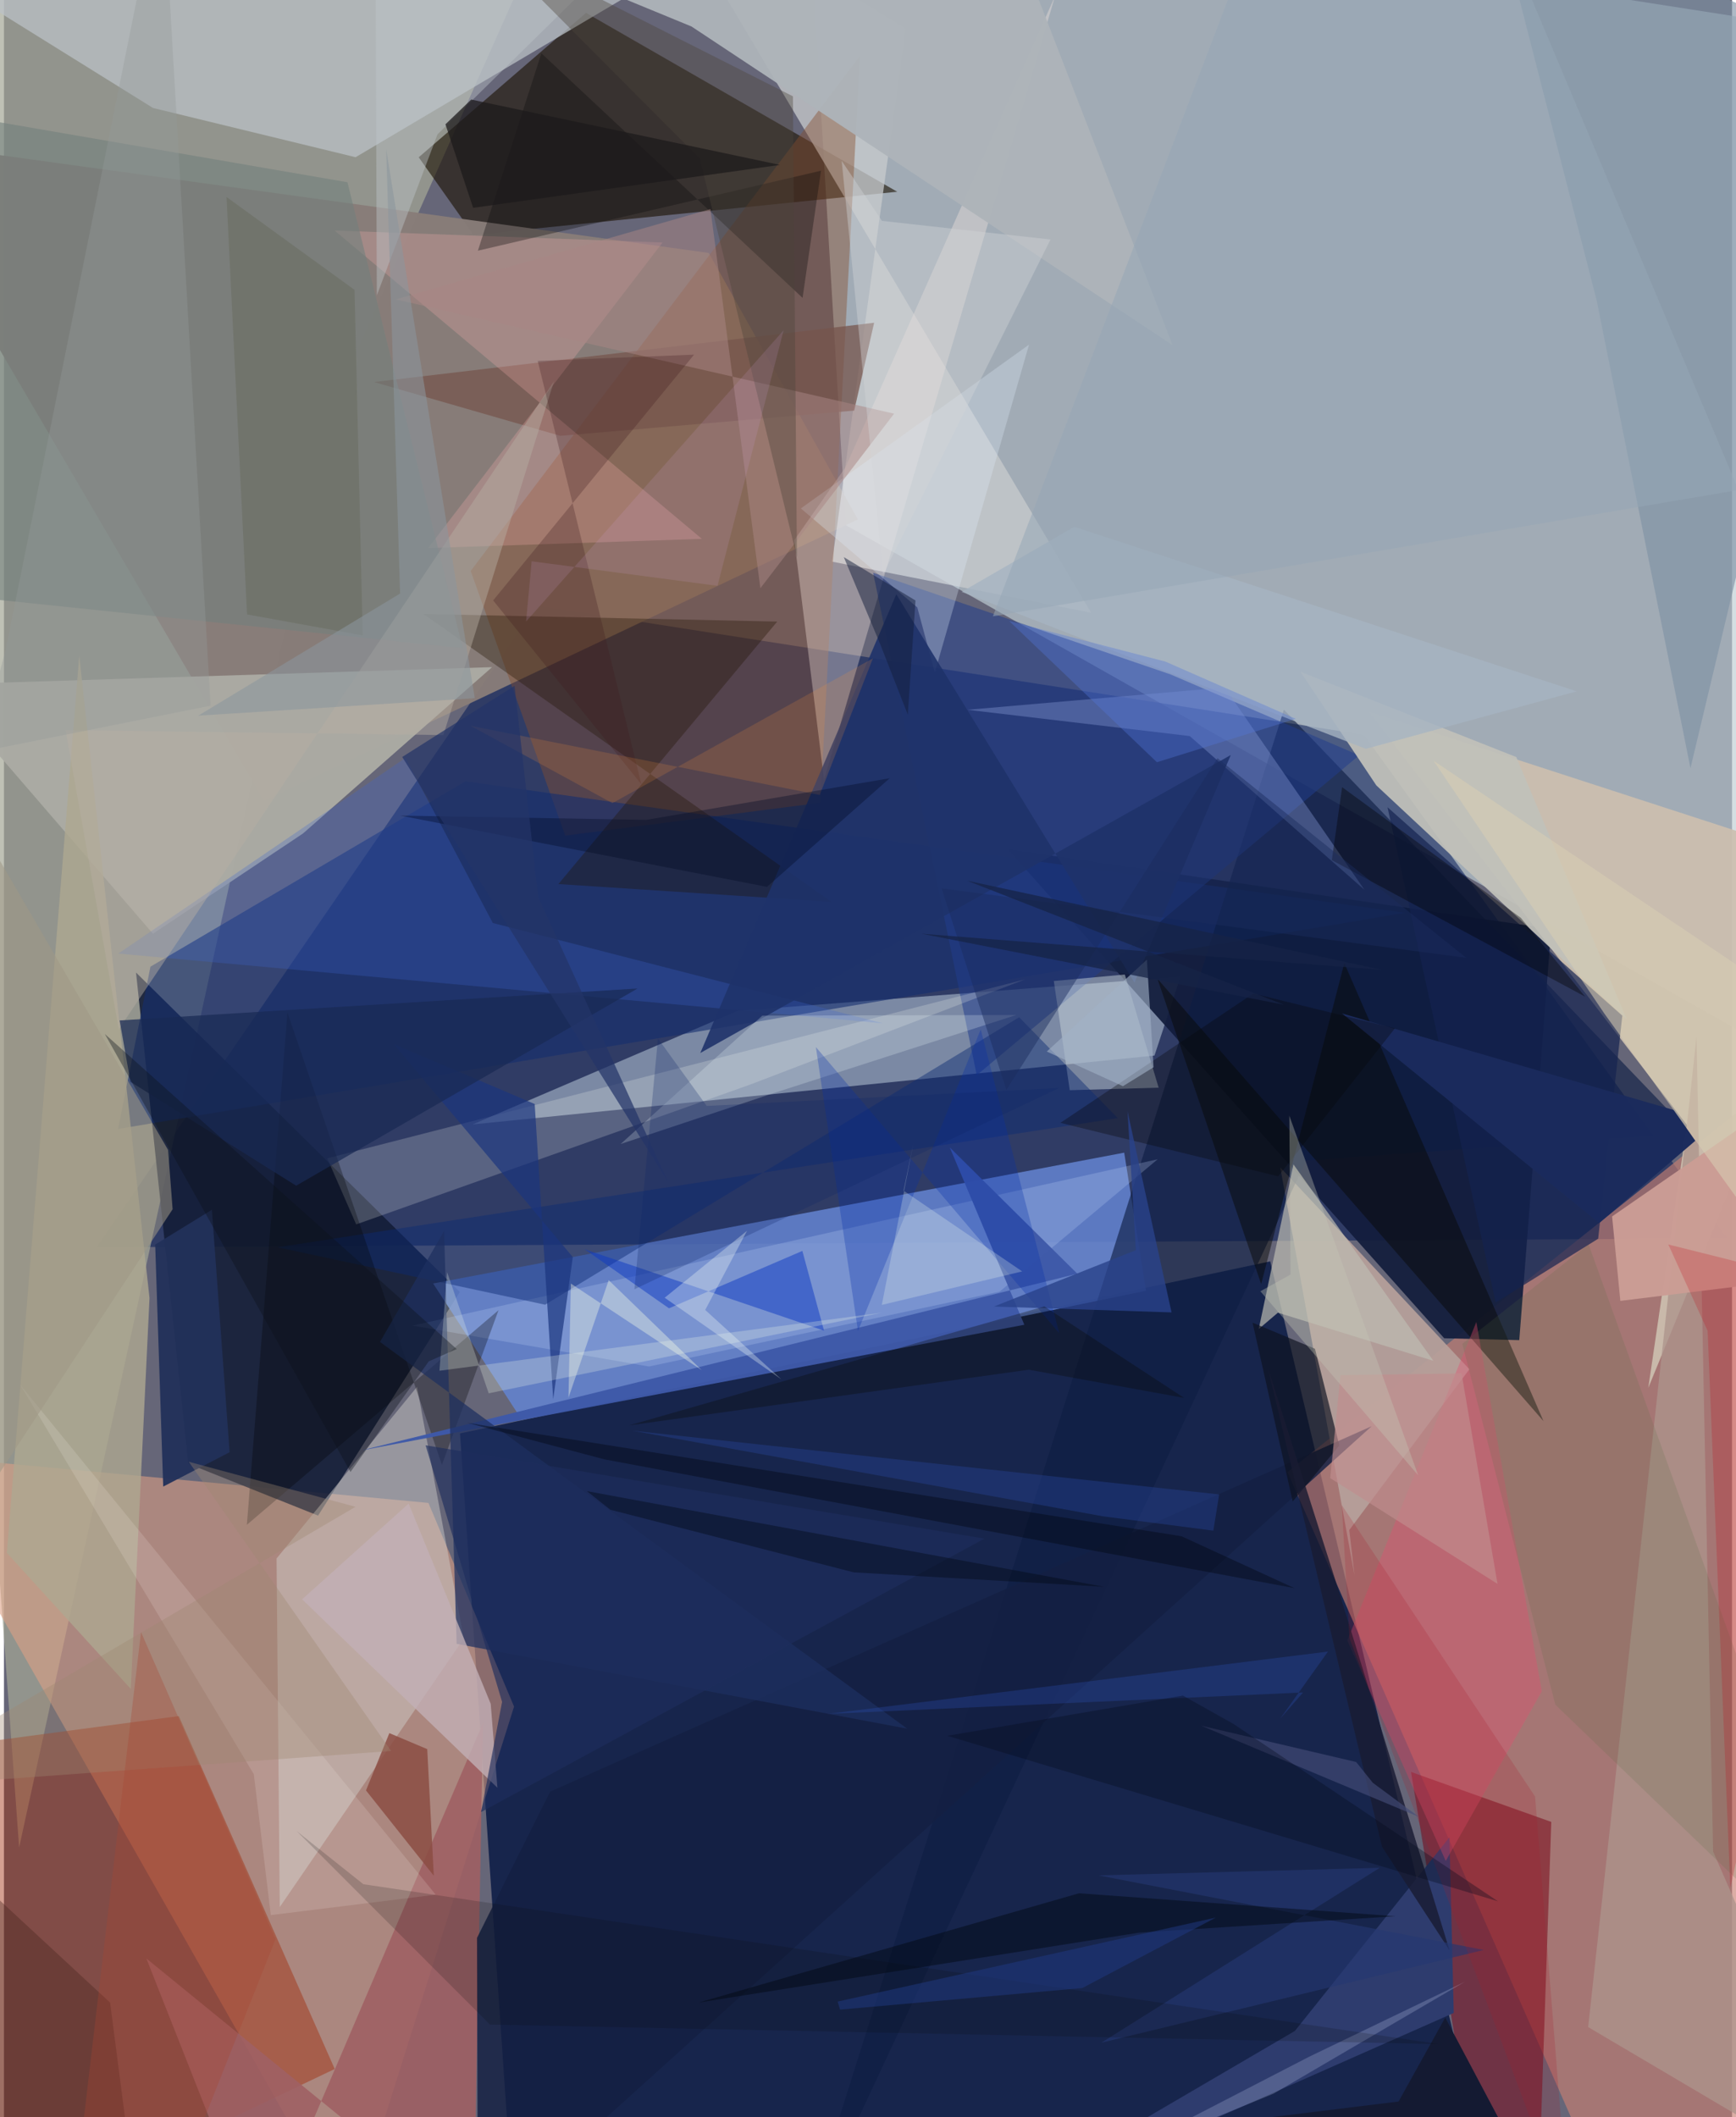 <svg xmlns="http://www.w3.org/2000/svg" width="228" height="278" viewBox="0 0 836 1024"><path fill="#666678" d="M0 0h836v1024H0z"/><path fill="#071843" fill-opacity=".824" d="M220.624 693.287L247.536 1086l467.029-45.959-101.979-429.968z"/><path fill="#beced3" fill-opacity=".667" d="M881.387 522.16L407.227 254l-18.89-316L898 17.305z"/><path fill="#001855" fill-opacity=".529" d="M833.749 598.97l-788.948 4.338 213.14-310.402 399.994 62.496z"/><path fill="#a5a796" fill-opacity=".706" d="M160.355 192.895L7.335 893.63-62-62l313.587 50.257z"/><path fill="#dd9f85" fill-opacity=".584" d="M246.775 825.426l-79.53 252.67L-45.672 703.48l251.012 23.426z"/><path fill="#c97f73" fill-opacity=".639" d="M843.59 1078.953l-71.6-23.23L620.958 712.01 854.67 525.053z"/><path fill="#131d37" fill-opacity=".882" d="M63.891 470.39l156.66 154.506-68.59 108.149-62.782-25.086z"/><path fill="#6384d0" fill-opacity=".859" d="M250.504 686.74l301.995-62.459-10.554-66.78-334.322 63.27z"/><path fill="#d2e2ed" fill-opacity=".463" d="M556.595 510.533l-329.863 33.314 128.275-54.937 214.176-16.522z"/><path fill="#121d3c" fill-opacity=".922" d="M696.744 647.276l36.324.902 15.432-198.86-262.906-38.626z"/><path fill="#1a1001" fill-opacity=".6" d="M281.587 6.226L432.14 92.745l-204.963 20.852-26.527-37.52z"/><path fill="#ccc0af" fill-opacity=".918" d="M814.175 544.112l-18.693 127.132L898 421.348l-237.918-77.325z"/><path fill="#887d79" fill-opacity=".961" d="M340.968 122.329l72.13 128.888-287.303 136.22L-62 66.738z"/><path fill="#a12c0f" fill-opacity=".455" d="M160.02 1000.696L-18.912 1086-62 849.515l146.593-19.511z"/><path fill="#b6a09a" fill-opacity=".925" d="M650.826 740.024l2.545 21.97-35.935-197.355 91.487 97.623z"/><path fill="#c7cacc" fill-opacity=".757" d="M525.922 296.355L313.272-62 436.25 13.894l-35.6 257.766z"/><path fill="#aaaaa3" fill-opacity=".98" d="M72.06 451.619L-31.884 331.125l268.028-8.45-91.466 80.443z"/><path fill="#bac1c7" fill-opacity=".729" d="M-62-31.208l452.976-23.609-220.867 130.86-98.035-23.832z"/><path fill="#864c2d" fill-opacity=".42" d="M271.52 404.154L225.795 276.17 414.113 27.02l-19.125 361.249z"/><path fill="#790717" fill-opacity=".525" d="M705.32 1006.624l36.324 77.332 6.908-202.76-67.848-24.163z"/><path fill="#d1ceca" fill-opacity=".467" d="M199.819 670.787l-67.938 83.007 1.546 168.576 89.021-129.869z"/><path fill="#152e6f" fill-opacity=".6" d="M70.868 467.545l152.414-89.614 454.633 63.562L55.198 546.04z"/><path fill="#0e1d43" fill-opacity=".627" d="M815.676 547.878L629.91 561.34 384.609 1086l234.584-742.765z"/><path fill="#ffeee4" fill-opacity=".333" d="M396.726 377.165L508.516-1.977 407.071 226.046l-24.717 35.175z"/><path fill="#213d8c" fill-opacity=".529" d="M564.409 326.21l-143.936-49.212L470.6 520.023l184.994-154.698z"/><path fill="#9f6063" fill-opacity=".898" d="M123.657 1086l108.085-252.65-4.502 243.01L68.88 947.219z"/><path fill="#ada890" fill-opacity=".812" d="M61.362 816.876l9.052-189.064-33.987-310.69L1.402 751.064z"/><path fill="#7f92a5" fill-opacity=".639" d="M898 27.396l-177.473-76.84 49.957 194.651 45.403 226.334z"/><path fill="#bebcb2" fill-opacity=".686" d="M691.516 658.182l-67.696-95.013-16.784 79.617 9.257-7.882z"/><path fill="#c1c1b9" fill-opacity=".933" d="M663.907 379.86l-36.644-54.916 104.356 41.217 53.47 126.86z"/><path fill="#cbd8db" fill-opacity=".478" d="M558.606 526.075l-16.348-54.732-34.362 3.141 7.708 52.807z"/><path fill="#2f3d6f" fill-opacity=".996" d="M701.366 973.585l-2.081-84.945-74.774 93.66L447.194 1086z"/><path fill="#fefff6" fill-opacity=".2" d="M361.23 524.487l132.801-50.804-337.637 86.56 13.995 31.958z"/><path fill="#ad938c" fill-opacity=".78" d="M826.834 895.535l-8.012-394.195-52.426 479.085L898 1058.107z"/><path fill="#211400" fill-opacity=".341" d="M268.219 427.59l105.853-126.956-171.134-3.671 197.41 139.247z"/><path fill="#142043" fill-opacity=".831" d="M228.847 937.288l.403 143.012 432.413-390.495L264.2 866.555z"/><path fill="#070704" fill-opacity=".459" d="M744.792 687.354L558.029 473.397l50.171 147.69 40.231-155.264z"/><path fill="#76554d" fill-opacity=".745" d="M269.156 210.802l142.17-12.203 9.635-42.491-241.925 28.674z"/><path fill="#adb4b9" fill-opacity=".957" d="M565.296 166.865L483.315-44.778 207.98-38.452l124.627 51.259z"/><path fill="#8a9dda" fill-opacity=".369" d="M573.65 356.008L466.098 343.3l124.409-10.8 67.639 97.839z"/><path fill="#feb4b5" fill-opacity=".247" d="M159.949 111.499l158.651 5.799-113.386 147.779 132.427-4.451z"/><path fill="#bed5f9" fill-opacity=".243" d="M197.7 641.148l114.37 19.778 169.571-36.185 76.473-64.032z"/><path fill="#0d2a74" fill-opacity=".455" d="M261.777 631.035L132.31 603.248l406.5-62.458-47.688-48.781z"/><path fill="#14234f" fill-opacity=".682" d="M782.91 491.233L669.33 390.445l52.306 239.517 49.599-30.827z"/><path fill="#3d65cf" fill-opacity=".271" d="M55.337 461.208l138.913-94.643 42.257 79.867 188.69 48.51z"/><path fill="#000002" fill-opacity=".29" d="M211.88 708.473l27.375-74.771-121.736 103.772 19.625-247.718z"/><path fill="#3e59a9" fill-opacity=".965" d="M519.273 616.058l-61.716-61.09 36.073 85.769-320.835 60.806z"/><path fill="#cb9d95" fill-opacity=".973" d="M777.973 588.343l3.985 40.85L898 614.93l-32.84-86.96z"/><path fill="#0d121f" fill-opacity=".659" d="M623.46 726.22l22.566-27.101-11.796-46.767-30.185-12.614z"/><path fill="#1e305f" fill-opacity=".725" d="M218.995 795.059l217.954 41.04-255.031-187.057 30.99-53.643z"/><path fill="#72807c" fill-opacity=".596" d="M-31.14 287.183L-62 48.814l228.178 39.337 55.737 225.328z"/><path fill="#e34e70" fill-opacity=".361" d="M712.298 639.41l-62.435 154.026 47.621 106.636 46.487-82.042z"/><path fill="#223159" fill-opacity=".953" d="M73.162 601.969l27.43-16.834 8.577 117.254-32.126 16.618z"/><path fill="#0c39c4" fill-opacity=".498" d="M321.719 632.784l64.521-27.762 10.478 38.559-115.781-39.342z"/><path fill="#c2b0b6" fill-opacity=".792" d="M238.722 864.674l-3.24-40.597-39.695-96.853-51.544 46.312z"/><path fill="#8a4b42" fill-opacity=".824" d="M175.136 865.962l32.813 41.285-3.179-61.261-18.322-7.736z"/><path fill="#1a357e" fill-opacity=".69" d="M275.19 608.007l-86.687-103.051 68.254 29.02 8.954 142.785z"/><path fill="#0e0e0e" fill-opacity=".341" d="M260 25.788l-30.72 95.456 165.987-38.68-8.92 61.505z"/><path fill="#dfeffe" fill-opacity=".286" d="M385.522 245.908l56.315 47.875 8.502 31.444L495.9 166.695z"/><path fill="#a98683" fill-opacity=".51" d="M341.775 101.135l24.159 183.383 64.703-84.443-241.087-55.261z"/><path fill="#1e326a" fill-opacity=".898" d="M593.498 365.181L336.87 509.303l94.826-221.896 115.233 187.87z"/><path fill="#586d43" fill-opacity=".169" d="M705.497 649.938l61.084-48.148L898 966.534 750.509 824.5z"/><path fill="#f1fbfb" fill-opacity=".227" d="M489.678 490.93l-117.411 37.797-73.923 24.585 68.509-62.074z"/><path fill="#b6aea3" fill-opacity=".455" d="M212.583 355.524l-182.8-2.426 25.772 144.736 210.568-313.505z"/><path fill="#1b2b5c" fill-opacity=".988" d="M647.336 490.175l160.541 46.726 10.326 14.866-46.467 39.811z"/><path fill="#3e1c1d" fill-opacity=".275" d="M236.651 290.404l97.206-118.873-75.636 3.022 50.136 204.785z"/><path fill="#062faa" fill-opacity=".29" d="M392.786 506.429l117.73 138.392-37.986-146.903-59.384 145.836z"/><path fill="#e9f6e4" fill-opacity=".267" d="M214.389 615.305l20.114 58.588 189.996-38.959-213.818 28.04z"/><path fill="#192953" fill-opacity=".71" d="M61.178 523.238l80.172 50.244 165.166-95.381-250.56 15.448z"/><path fill="#fdf7ee" fill-opacity=".153" d="M120.875 858.124L7.853 669.734 208.865 916.38l-79.771 9.883z"/><path fill="#949a9a" fill-opacity=".353" d="M99.959 341.321L76.669-62 .92 313.796l-13.16 49.966z"/><path fill="#06080b" fill-opacity=".337" d="M672.9 497.382l-56.462 71.564-105.376-25.865 93.336-62.543z"/><path fill="#29428a" fill-opacity=".804" d="M547.564 604.657l-4.004-67.118 21.28 97.226-85.913-2.835z"/><path fill="#141a32" d="M485.127 1039.722l258.47 23.536-46.346-87.424-22.586 40.595z"/><path fill="#6b6f62" fill-opacity=".592" d="M117.602 297.188l55.967 10.136-3.97-167.126-61.92-44.923z"/><path fill="#d8ceb3" fill-opacity=".565" d="M774.215 490.21L898 662.578v-155.64l-206.407-139z"/><path fill="#191b33" fill-opacity=".82" d="M644.414 765.257l-32.843-103.185 55.11 231.193 32.68 50.084z"/><path fill="#d7deff" fill-opacity=".216" d="M631.417 994.769l75.347-36.267-92.611 54.15-84.077 34.451z"/><path fill="#bdc6ca" fill-opacity=".427" d="M209.716 65.019L338.903-62H179.605l.774 204.878z"/><path fill-opacity=".365" d="M733.826 443.927l-86.454-63.195-4.99 35.29 122.535 66.019z"/><path fill="#27469a" fill-opacity=".392" d="M531.604 733.383l53.47 6.929 2.82-17.505-283.77-30.818z"/><path fill="#f5953c" fill-opacity=".18" d="M394.648 384.493l25.732-66.09-126.026 70.049-68.648-37.415z"/><path fill="#d2d6d7" fill-opacity=".4" d="M425.287 277.85L405.262 77.78l19.494 29.05 81.535 9.014z"/><path fill="#4c453b" fill-opacity=".384" d="M383.626 269.598l-1.94-223.013L230.52-29.832 336.65 76.733z"/><path fill="#020b23" fill-opacity=".353" d="M310.7 396.549l-118.99-2.076 177.42 34.48 59.366-52.55z"/><path fill="#4a2720" fill-opacity=".396" d="M-62 978.947L66.554 1086 51.35 968.595l-90.194-83.579z"/><path fill="#f5fbe5" fill-opacity=".384" d="M292.552 619.173L273.1 676.025l1.148-55.206 63.345 41.903z"/><path fill="#c08c8e" fill-opacity=".655" d="M722.545 766.073l-80.936-51.15 4.943-49.795 58.6-.858z"/><path fill="#f5ffef" fill-opacity=".243" d="M424.682 631.135l15.312-78.269-4.82 23.002 57.41 39.058z"/><path fill="#a1b1c6" fill-opacity=".612" d="M552.923 464.151l-48.439 44.435 36.849 16.766 14.82-9.152z"/><path fill="#253771" fill-opacity=".639" d="M530.939 987.958l184.987-44.84-186.39-36.063 136.018-3.657z"/><path fill="#141d3a" fill-opacity=".49" d="M440.983 290.441l-3.732 55.181-13.18-33.658-17.784-42.51z"/><path fill="#2c4fb2" fill-opacity=".31" d="M628.463 818.59l-229.929 10.35 241.981-30.134-23.204 32.569z"/><path fill="#1e2d5c" fill-opacity=".651" d="M203.98 699.037l270.373 45.13-243.56 132.28 10.189-53.295z"/><path fill="#9f8770" fill-opacity=".357" d="M170.081 728.783l-80.67-21.775 97.893 139.887L-62 864.995z"/><path fill="#d5a1dd" fill-opacity=".149" d="M252.588 300.625L377.19 159.719l-32 123.626-89.898-11.87z"/><path fill="#1c1a1b" fill-opacity=".725" d="M213.578 60.12l13.393 40.405 148.441-20.762-149.368-31.61z"/><path fill="#1b2c5e" fill-opacity=".463" d="M453.577 429.638l253.865 33.648-120.361-96.584-102.133 160.426z"/><path fill="#c10010" fill-opacity=".208" d="M805.169 601.903l19.014 41.793 10.973 269.586L898 625.167z"/><path fill="#0c111a" fill-opacity=".369" d="M219.026 652.487l-13.516 5.949-37.876 53.519L48.817 500.127z"/><path fill="#9f9886" fill-opacity=".549" d="M81.592 584.87l-2.185-28.677-98.523-169.418L-62 803.699z"/><path fill="#080809" fill-opacity=".169" d="M173.876 911.335l520.308 77.333-459.083-9.464-93.467-93.543z"/><path fill="#0c2569" fill-opacity=".255" d="M304.993 623.578l11.4-121.305 23.578 32.633 170.51-8.692z"/><path fill="#162346" fill-opacity=".745" d="M666.988 469.15l-201.046-43.19 153.288 60.008-175.356-34.36z"/><path fill="#233568" fill-opacity=".714" d="M258.43 433.67l-11.426-101.959-54.338 34.409 128.547 205.417z"/><path fill="#8b959c" fill-opacity=".569" d="M227.769 337.687L184.902 72.095l6.742 214.98-97.647 59.06z"/><path fill="#f2fbf7" fill-opacity=".325" d="M319.646 627.664l39.826-32.382-20.22 38.289 36.803 33.53z"/><path fill="#010711" fill-opacity=".459" d="M673.194 926.817L520.06 915.715l-184.037 52.85 213.245-33.837z"/><path fill="#090801" fill-opacity=".302" d="M570.932 676.12l-67.625-44.258-200.875 57.542 193.344-26.928z"/><path fill="#a51b2c" fill-opacity=".2" d="M740.705 868.916l16.505 205.555L650.9 792.324l-3.706-64.395z"/><path fill="#a6b4c2" fill-opacity=".8" d="M658.824 362.191l101.96-27.82-243.013-79.575-54.434 31.456z"/><path fill="#96a6b5" fill-opacity=".529" d="M721.629-41.81l117.497 278.818-360.702 61.09L615.698-62z"/><path fill="#c6c7b8" fill-opacity=".357" d="M607.816 624.54l76.355 89.038-62.348-173.971.588 76.852z"/><path fill="#444c77" fill-opacity=".647" d="M684.472 878.745l-22.265-16.476-8.05-10.047-74.94-17.56z"/><path fill="#05091b" fill-opacity=".337" d="M594.696 833.741l128.008 85.83-266.316-80.03 113.99-19.434z"/><path fill="#02070f" fill-opacity=".4" d="M224.011 688.147l345.66 54.882 54.637 25.104-333.835-62.289z"/><path fill="#203b83" fill-opacity=".502" d="M403.3 968.096l182.936-40.621-64.57 34.072-117.173 10.434z"/><path fill="#a54633" fill-opacity=".322" d="M72.605 1086l58.746-148.034-65.047-148.588-31.545 268.39z"/><path fill="#5376da" fill-opacity=".365" d="M624.991 347.7l-63.11-27.71-75.61-19.638 71.495 68.304z"/><path fill="#000915" fill-opacity=".412" d="M532.145 767.468L282.003 721.2l11.34 9.008 117.76 30.286z"/></svg>
